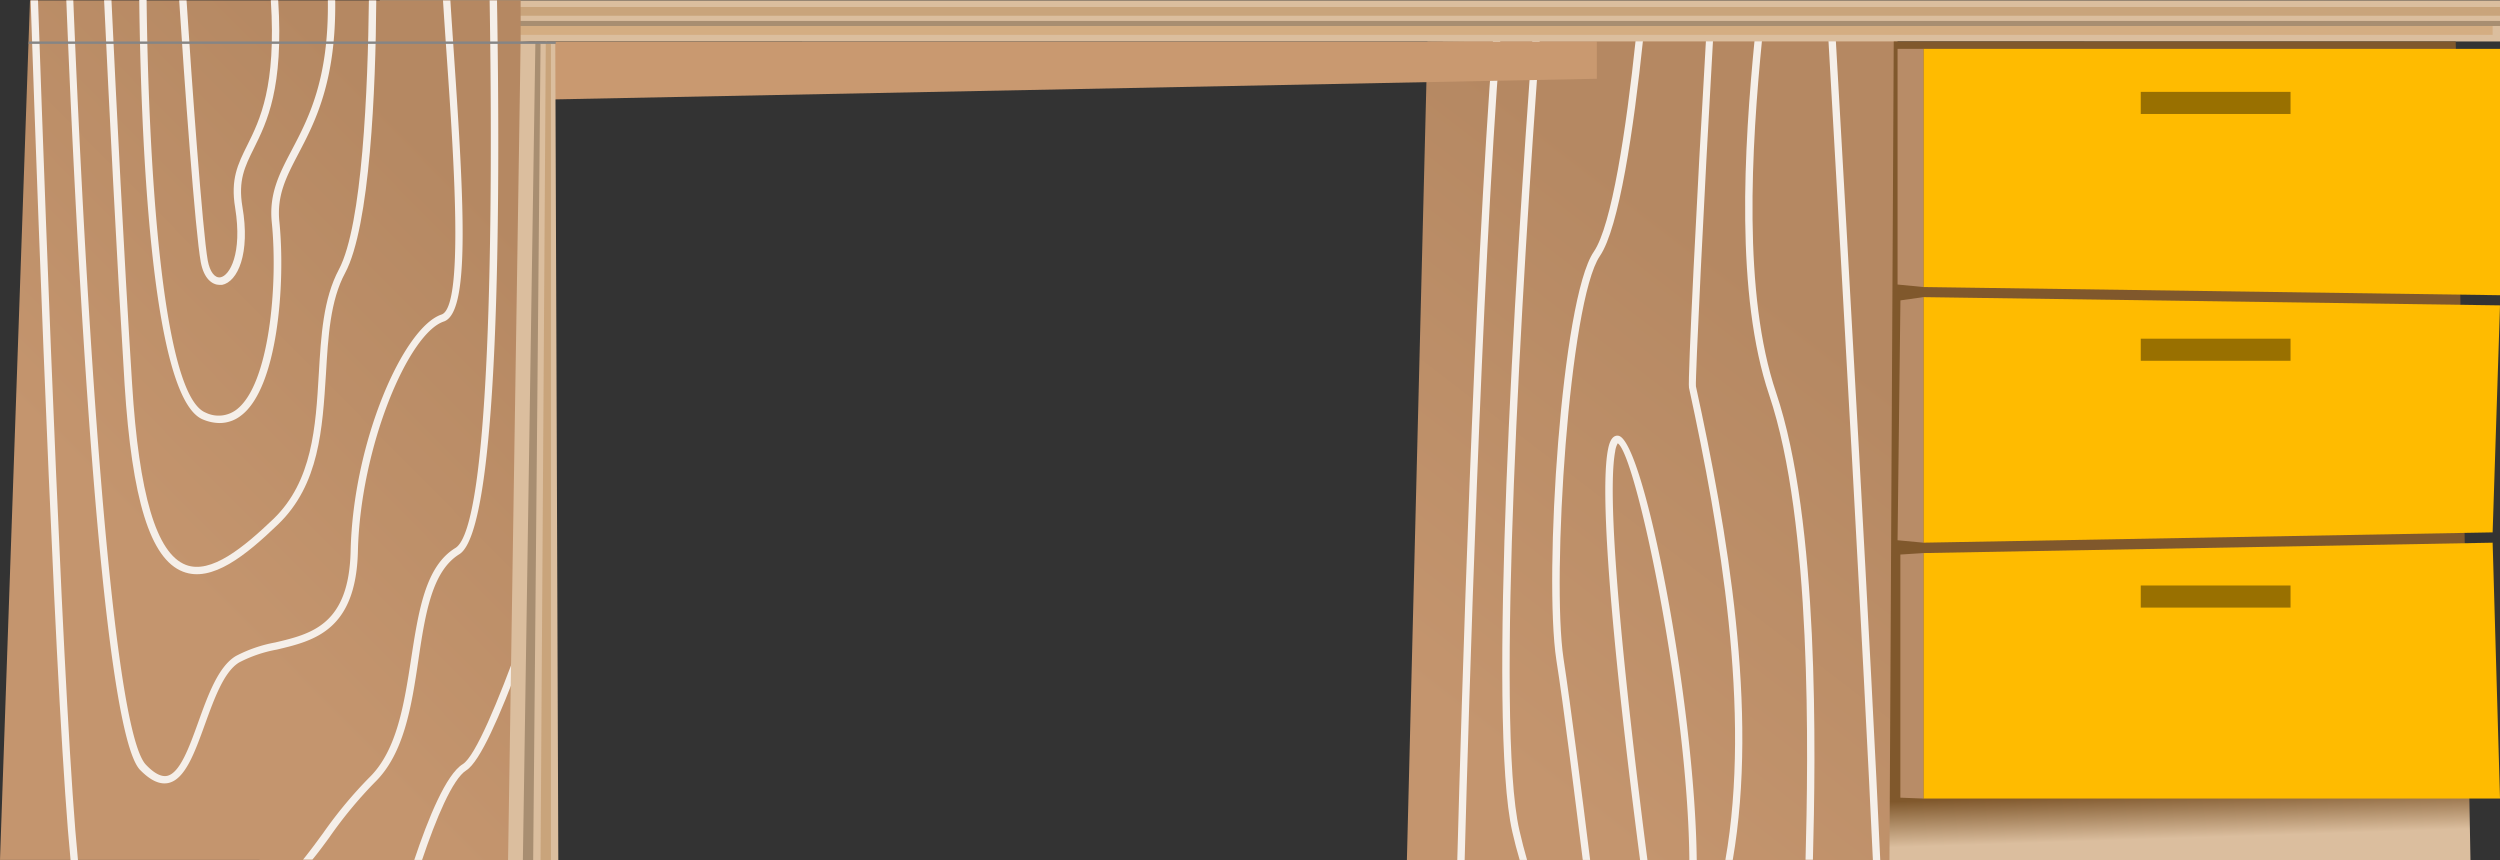 <svg xmlns="http://www.w3.org/2000/svg" xmlns:xlink="http://www.w3.org/1999/xlink" viewBox="0 -0.05 339.33 116.73"><rect x="0" y="-0.05" width="339.33" height="116.73" fill="#333333" stroke="none"/><defs><linearGradient id="a" x1="241.56" y1="40.02" x2="197.06" y2="98.02" gradientUnits="userSpaceOnUse"><stop offset="0" stop-color="#b58862"/><stop offset="1" stop-color="#c4956e"/></linearGradient><linearGradient id="b" x1="67.64" y1="28.39" x2="20.64" y2="74.89" xlink:href="#a"/><linearGradient id="c" x1="296.59" y1="113.69" x2="296.39" y2="107.49" gradientUnits="userSpaceOnUse"><stop offset="0" stop-color="#dbbe9e"/><stop offset="1" stop-color="#80582c"/></linearGradient></defs><title>Asset 3</title><g data-name="Layer 2" style="isolation:isolate"><path fill="url(#a)" d="M256.98 116.68h-66.02l2.79-111.1 63.81-.78-.58 111.88z"/><g style="mix-blend-mode:multiply" fill="#f5efe9"><path d="M217.15 34.71c2.61-3.82 4.59-17.17 5.88-29.49h-1c-1.31 12.38-3.27 25.36-5.71 28.91-4.38 6.41-6.8 44-5.08 55.36 1 6.31 2.47 18.23 3.59 27.18h1c-1.11-9-2.64-21-3.61-27.33-1.65-10.96.78-48.53 4.93-54.63z"/><path d="M197.8 116.68h1c.58-21.58 2.27-78 4.84-111.22h-1c-2.58 33.34-4.26 89.67-4.84 111.22z"/><path d="M238.19 5c-1.5 15.17-2.64 35 1.94 48.55 5.84 17.31 5.32 48.8 4.94 63.09h1c.38-14.36.9-45.95-5-63.41-4.52-13.38-3.37-33.12-1.87-48.23z"/><path d="M206.23 112.65c-3.34-14.56.42-74.94 2.76-107.26h-1c-2.36 32.37-6.13 92.59-2.72 107.47.31 1.36.64 2.62 1 3.81h1c-.35-1.21-.7-2.54-1.04-4.02z"/><path d="M231.57 5.11c-1.26 21.44-2.51 46.57-2.32 47.46 4.21 19.41 8.48 44 4.94 64.1h1c3.52-20.27-.76-44.87-5-64.29-.1-.88 1.1-25.86 2.34-47.29z"/><path d="M248.15 4.91c1.68 29.31 4.82 84.69 6.06 111.77h1C254 89.63 250.82 34.23 249.15 4.9z"/><path d="M219.23 61.22a3 3 0 0 1 .35-1.1c2.49 1.54 9.54 35.11 9.72 56.56h1c-.23-21.23-7.18-57.19-10.66-57.59-1-.12-1.29 1.38-1.4 1.95-1.53 8.16 2.34 40.12 4.37 55.64h1c-1.99-15.42-5.86-47.52-4.38-55.46z"/></g><path fill="#c99970" d="M65.07 13.64l151.67-3V5.58H65.07v8.06z"/><path fill="#dbbe9e" d="M51.52 0h287.81v5.58L53.8 5.55 51.52 0z"/><path fill="#a88e71" d="M51.52 2.79h287.81v.69H53.8l-2.28-.69z"/><path fill="#c9a47b" d="M51.52.9h287.81v1.19H53.8L51.52.9z"/><path fill="#d4ad82" d="M50.52 3.48h287.81v1.2H52.8l-2.28-1.2z"/><path fill="url(#b)" d="M70.67 0v116.68L0 116.67 4.07 0h66.6z"/><g style="mix-blend-mode:multiply" fill="#f5efe9"><path d="M5.16 0h-1c1.19 34.81 3.52 97.66 5.42 116.68h1C8.72 98 6.36 34.85 5.16 0z"/><path d="M27.25 35.52c.43 2.31 1.59 3.1 2.57 3.1h.31C32.26 38.21 34 34.37 32.9 28c-.59-3.56.31-5.39 1.56-7.91 1.76-3.55 4.06-8.18 3.3-20.1h-1c.75 11.71-1.48 16.21-3.19 19.66-1.29 2.59-2.3 4.63-1.65 8.51 1 6.23-.76 9.22-2 9.43-.77.13-1.44-.76-1.72-2.27C27.5 31.44 26 10.64 25.32 0h-1c.68 10.64 2.18 31.51 2.93 35.52z"/><path d="M70.67 86.73c-3.06 8.46-6.15 15.88-7.86 16.94-2.25 1.38-4.69 7.34-6.58 13h1.06c1.88-5.58 4.14-11 6-12.16s4.58-7.44 7.34-14.82z"/><path d="M27.55 56.89a6 6 0 0 0 2.27.48 4.71 4.71 0 0 0 2.88-1c5-3.74 6.07-17.93 5.22-26.34-.36-3.59.94-6.07 2.58-9.21 2.23-4.25 5.13-9.78 5-20.83h-1c.14 10.74-2.62 16-4.92 20.37-1.66 3.16-3.08 5.88-2.69 9.77.86 8.51-.34 22.09-4.82 25.44a4 4 0 0 1-4.17.38c-6.13-2.5-7.78-35.87-8-56h-1c.21 17.18 1.45 54.05 8.65 56.94z"/><path d="M44.69 113.63a58.07 58.07 0 0 1 6.18-7.49c4-3.89 5-10.39 5.93-16.67s1.85-12 5.54-14.29C67.8 71.86 67.93 27.65 67.46 0h-1c.49 30.17.09 71.45-4.65 74.33-4.08 2.48-5 8.56-6 15-.94 6.12-1.92 12.45-5.64 16.11a58.85 58.85 0 0 0-6.29 7.56c-.93 1.27-1.82 2.49-2.75 3.63h1.27c.78-.94 1.53-1.96 2.29-3z"/><path d="M22.84 106.23c2.27-.48 3.57-4.08 4.95-7.89 1.29-3.56 2.61-7.24 4.68-8.48a17.93 17.93 0 0 1 5.11-1.74c5-1.19 10.74-2.54 11-13.34.33-14.16 6.85-29.58 11.66-31.19 3.51-1.18 2.82-15.09 1.38-36.17-.17-2.54-.34-5-.49-7.41h-1c.15 2.41.32 4.91.5 7.47 1 14.41 2.34 34.14-.7 35.16-5.15 1.73-12 17.2-12.34 32.12-.23 10-5.31 11.23-10.22 12.39A18.67 18.67 0 0 0 32 89c-2.37 1.43-3.76 5.28-5.1 9-1.22 3.39-2.49 6.89-4.22 7.26-.79.16-1.76-.34-2.87-1.51C15.11 98.88 11.64 41.63 9.95 0H9c1.35 33.59 4.7 98.85 10 104.44 1.42 1.45 2.67 2.03 3.84 1.79z"/><path d="M16.91 52.12c1 15.62 3.48 23.7 7.92 25.42 3.92 1.53 8.53-2.19 12.93-6.43 5.6-5.4 6-13 6.48-20.35.3-5.14.58-10 2.61-13.77C50.22 30.7 51 12 51.07 0h-1c-.14 11.94-.87 30.48-4.07 36.52-2.13 4-2.42 8.94-2.73 14.19-.42 7.16-.85 14.56-6.17 19.69-4 3.82-8.47 7.54-11.88 6.22-4-1.55-6.36-9.58-7.29-24.55-1.12-17.73-2.12-37.72-2.8-52.07h-1c.68 14.36 1.68 34.37 2.78 52.12z"/></g><path fill="url(#c)" d="M333.32 5.58l2 111.1h-78.86l.58-111.1h76.28z"/><path fill="#dbbe9e" d="M68.96 116.68h6.82L75.37 5.9l-4.7-.34-1.71 111.12z"/><path fill="#a88e71" d="M70.97 116.68h1.4l1-110.78-.7-.34-1.7 111.12z"/><path fill="#c9a47b" d="M73.37 116.68h1.41V5.9l-.7-.34-.71 111.12z"/><path style="mix-blend-mode:multiply" fill="#858585" d="M75.43 5.58H3.91l-.04.32h71.56v-.32z"/><path fill="#fb0" d="M339.33 40.02l-78.26-1.11V6.58h78.26v33.44z"/><path fill="#fb0" d="M338.33 72.21l-77.26 1.4V40.28l78.26 1.12-1 30.81z"/><path fill="#fb0" d="M339.33 108.34h-78.26V75.02l77.26-1.41 1 34.73z"/><path fill="#b88c67" d="M261.07 6.58h-3.51v31.99l3.51.34V6.58z"/><path fill="#b88c67" d="M261.07 40.28l-3.12.44-.39 32.56 3.51.33V40.28z"/><path fill="#b88c67" d="M261.07 75.02l-3.13.2v33l3.13.12V75.02z"/><path fill="#997000" d="M290.57 12.42h20.33v3h-20.33z"/><path fill="#997000" d="M290.57 45.92h20.33v3h-20.33z"/><path fill="#997000" d="M290.57 79.42h20.33v3h-20.33z"/></g></svg>